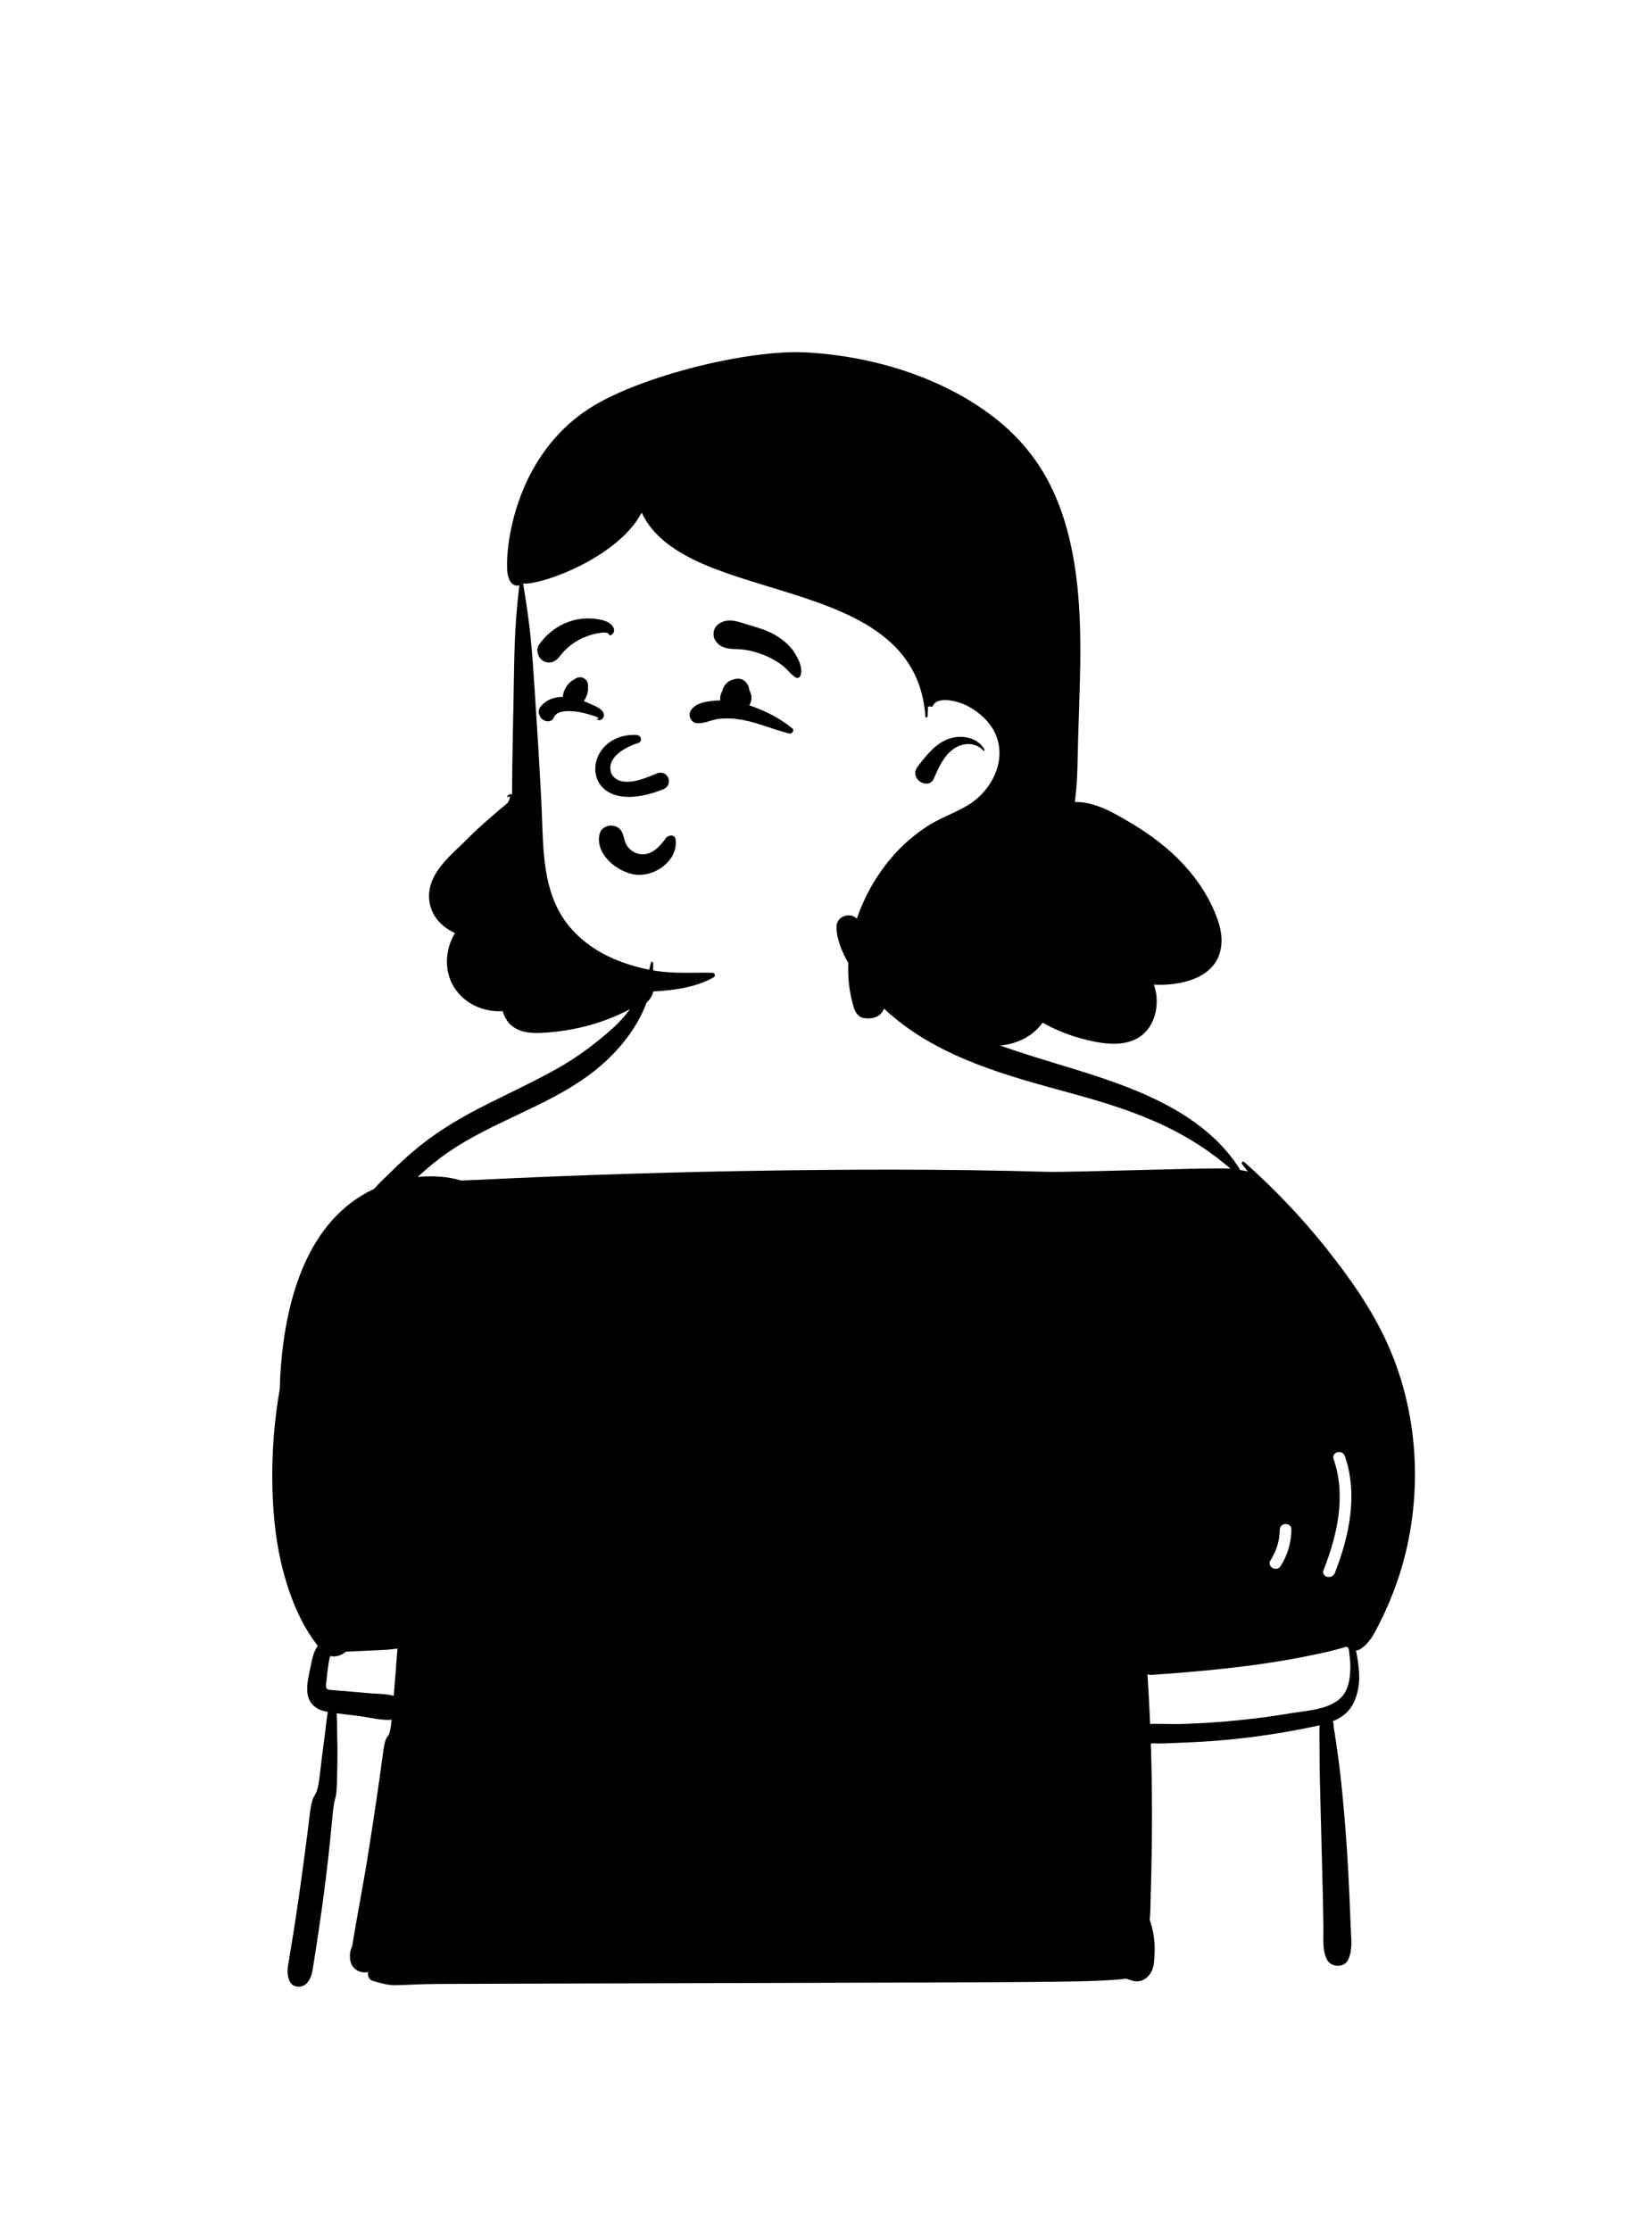 <svg width="1146" height="1547" viewBox="0 0 1146 1547" fill="none" xmlns="http://www.w3.org/2000/svg">
<path fill-rule="evenodd" clip-rule="evenodd" d="M932.912 1009.69C931.209 1004.81 923.415 1006.92 925.131 1011.84C933.952 1037.11 927.694 1064.62 918.158 1088.74C916.244 1093.58 924.052 1095.66 925.94 1090.89C935.971 1065.51 942.177 1036.24 932.912 1009.69M873.767 1154.06C848.89 1157.56 823.993 1159.72 798.944 1161.47C797.825 1161.55 796.856 1161.38 796.019 1161.01C796.765 1172.49 797.371 1183.97 797.845 1195.45C804.674 1195.26 811.645 1195.72 818.414 1195.54C827.262 1195.29 836.099 1194.85 844.926 1194.17C862.015 1192.88 879.074 1190.82 895.971 1187.98C902.286 1186.92 910.306 1186.27 917.499 1184.17C924.298 1182.19 930.351 1178.89 933.529 1172.7C936.232 1167.45 936.727 1161.02 936.727 1155.22C936.727 1151.22 936.041 1147.17 935.627 1143.14C935.113 1142.78 934.649 1142.34 934.275 1141.86C926.77 1144.23 918.982 1145.9 911.355 1147.51C898.937 1150.15 886.337 1152.3 873.767 1154.06M887.798 1060.75C887.661 1068.47 885.527 1075.47 881.376 1081.97C878.567 1086.36 885.555 1090.41 888.345 1086.04C893.231 1078.4 895.707 1069.81 895.868 1060.75C895.961 1055.55 887.891 1055.56 887.798 1060.75M250.105 1144.9C246.737 1145.09 243.347 1145.2 239.969 1145.38C236.989 1147.93 232.863 1149.24 229.095 1148.43C228.965 1148.75 228.847 1149.12 228.739 1149.54C228.073 1152.13 227.74 1154.92 227.357 1157.56C226.973 1160.17 226.681 1162.79 226.479 1165.41C226.378 1166.73 225.743 1169.72 226.55 1170.87C227.276 1171.91 228.88 1171.82 229.99 1171.95C232.976 1172.27 236.002 1172.43 239.009 1172.68C244.688 1173.17 250.368 1173.67 256.037 1174.16C261.596 1174.65 267.699 1174.5 273.136 1175.96C274.064 1165.05 274.912 1154.14 275.699 1143.22C267.275 1144.46 258.468 1144.43 250.105 1144.9M956.388 1126.8C952.999 1133.35 949.871 1139.79 943.385 1143.73C942.537 1144.23 941.589 1144.5 940.621 1144.57C941.347 1147.69 941.801 1150.88 942.205 1153.83C943.092 1160.32 943.284 1167.03 941.66 1173.43C940.076 1179.65 937.453 1185.21 932.308 1189.2C929.917 1191.06 927.305 1192.47 924.561 1193.59C925.025 1194.89 925.297 1196.18 925.156 1197.61C925.811 1200.9 926.245 1204.27 926.719 1207.48C927.758 1214.63 928.798 1221.78 929.615 1228.97C931.249 1243.26 932.53 1257.55 933.61 1271.89C934.689 1286.19 935.466 1300.51 936.111 1314.84C936.444 1322.16 936.737 1329.49 937.009 1336.82C937.282 1344.36 938.502 1352.07 935.173 1359.07C932.49 1364.72 923.421 1364.39 920.636 1359.07C917.106 1352.29 918.145 1344.25 918.054 1336.82C917.963 1329.83 917.842 1322.83 917.691 1315.83C917.388 1301.52 916.944 1287.2 916.591 1272.89C916.248 1258.91 915.824 1244.94 915.542 1230.97C915.401 1223.65 915.391 1216.33 915.35 1209.02C915.33 1204.96 915.159 1200.63 915.461 1196.4C912.939 1197 910.397 1197.5 907.885 1198.02C888.708 1201.95 869.329 1204.82 849.828 1206.6C840.033 1207.48 830.207 1208.11 820.382 1208.46C813.158 1208.72 805.673 1209.23 798.339 1208.96C798.914 1226.48 799.176 1244 799.146 1261.53C799.126 1274.18 798.955 1286.82 798.642 1299.47C798.47 1306.12 798.329 1312.77 798.127 1319.42C798.037 1322.4 798.037 1325.42 797.835 1328.4C797.774 1329.33 797.643 1330.23 797.472 1331.11C798.137 1333 798.692 1334.87 799.146 1336.61C801.366 1345.09 801.366 1353.23 800.377 1361.87C799.53 1369.2 793.366 1375.99 785.225 1373.42C783.903 1373 782.582 1372.57 781.27 1372.12C769.286 1373.49 757.23 1373.8 745.074 1374.03C727.309 1374.37 709.534 1374.48 691.759 1374.58C656.895 1374.76 622.021 1374.85 587.146 1374.95C517.065 1375.15 446.983 1375.34 376.902 1375.54C357.452 1375.61 338.002 1375.66 318.553 1375.72C308.485 1375.75 298.437 1375.76 288.379 1376.14C283.688 1376.32 278.987 1376.57 274.296 1376.65C268.859 1376.74 264.047 1375.17 258.852 1373.75C255.916 1372.93 254.756 1369.98 255.381 1367.49C250.68 1368.61 244.981 1366.23 243.377 1360.93C242.206 1357.09 242.64 1352.92 244.385 1349.36V1349.35C247.755 1328.06 252.032 1306.88 255.391 1285.59C259.074 1262.27 262.614 1238.9 265.732 1215.49C268.072 1197.81 269.999 1210.34 271.663 1192.58C264.41 1193.14 256.209 1190.93 249.026 1190C243.871 1189.33 238.676 1188.79 233.511 1188.09C233.894 1193.3 233.783 1198.6 233.924 1203.6C234.196 1213.52 234.075 1223.4 233.823 1233.32C233.339 1252.46 232.26 1241.32 230.535 1260.38C228.789 1279.59 226.651 1298.72 224.058 1317.83C222.726 1327.67 221.304 1337.5 219.801 1347.32C219.105 1351.9 218.389 1356.47 217.652 1361.05C216.774 1366.45 216.492 1371.57 212.447 1375.63C209.37 1378.7 203.085 1378.44 201.047 1374.15C198.465 1368.73 199.635 1364.09 200.593 1358.4C201.37 1353.83 202.117 1349.26 202.853 1344.69C204.427 1334.89 205.92 1325.08 207.322 1315.26C210.026 1296.34 212.578 1277.39 214.858 1258.42C217.158 1239.29 219.539 1250.46 221.798 1231.34C222.938 1221.69 224.078 1212.07 225.41 1202.45C226.086 1197.5 226.509 1192.24 227.397 1187.14C227.115 1187.1 226.832 1187.05 226.55 1187C220.416 1185.88 215.181 1182.42 213.637 1176.1C212.164 1170.05 213.92 1163.1 215.16 1157.17C216.22 1152.12 217.177 1145.66 220.429 1141.33C208.969 1126.73 201.515 1108.36 196.761 1090.69C191.582 1071.45 189.414 1051.36 188.955 1031.47C188.422 1008.43 190.158 985.523 194.106 962.995C194.198 958.221 194.418 953.449 194.772 948.681C198.243 901.899 212.81 846.528 258.993 824.669C259.174 824.579 259.366 824.498 259.558 824.417C263.179 820.088 267.699 816.192 271.351 812.55C277.817 806.091 284.576 799.915 291.739 794.224C305.922 782.953 321.478 773.951 337.649 765.847C354.002 757.643 370.597 749.944 386.576 740.992C400.498 733.181 413.027 723.776 424.921 713.16C438.287 701.222 447.8 685.126 451.533 667.557C451.725 666.64 453.087 666.892 453.107 667.769C454.085 699.971 432.356 728.428 407.347 746.431C377.447 767.937 341.341 778.118 311.017 798.968C303.481 804.144 296.43 809.987 289.721 816.192C300.001 815.143 310.462 815.809 320.096 818.655C323.889 818.423 327.702 818.353 331.506 818.17C340.201 817.736 348.907 817.334 357.613 816.949C375.358 816.163 393.113 815.447 410.868 814.821C445.702 813.589 480.546 812.66 515.39 812.046C585.411 810.804 655.523 810.561 725.534 812.591C744.52 813.136 844.351 809.352 853.591 810.42C840.003 798.654 825.093 789.048 808.7 781.145C788.191 771.286 766.996 764.707 745.095 758.692C699.991 746.31 653.152 734.372 617.057 702.917C608.089 695.097 600.12 686.106 593.593 676.146C587.358 666.64 580.428 654.469 580.256 642.874C580.135 634.64 591.595 631.642 595.671 638.696C598.203 643.066 599.454 647.859 601.522 652.441C603.58 656.982 606.021 661.361 608.735 665.55C614.071 673.785 620.689 681.13 627.892 687.76C643.246 701.908 661.848 712.272 681.096 720.113C724.797 737.904 772.595 745.412 814.006 768.865C832.124 779.127 849.465 793.286 860.35 811.349C862.106 811.622 863.851 811.944 865.596 812.307C864.295 810.662 862.983 809.019 861.662 807.383C860.794 806.313 862.136 804.901 863.195 805.849C883.785 824.175 902.75 843.964 919.94 865.539C936.384 886.186 951.718 907.823 962.572 932.002C982.083 975.435 986.38 1025.11 976.302 1071.55C973.558 1084.21 969.684 1096.6 964.751 1108.58C962.209 1114.76 959.455 1120.86 956.388 1126.8" fill="black"/>
<path fill-rule="evenodd" clip-rule="evenodd" d="M558.947 244.378C519.1 242.259 445.678 260.516 410.915 281.921C354.273 316.795 349.883 386.363 352.193 398.392C353.071 402.982 355.875 407.231 360.264 405.819C356.541 437.424 356.834 455.489 356.208 487.276L355.779 508.499C355.5 522.647 355.26 536.797 355.199 550.951C353.767 550.418 352.355 551.073 351.83 552.446C351.699 552.779 352.153 552.961 352.375 552.769C354.897 550.568 353.101 555.583 352.234 556.604C351.033 558.006 349.036 559.328 347.633 560.529L343.825 563.827V563.827L340.017 567.119C335.097 571.365 330.339 575.619 325.749 580.193L324.502 581.448C316.139 589.945 305.657 598.169 300.452 609.159C295.478 619.653 297.012 631.551 305.274 639.917C308.28 642.954 311.791 645.276 315.604 647.032C308.815 658.213 307.826 672.997 314.908 684.5C322 696.046 335.639 702.09 348.773 701.162C349.177 702.807 349.802 704.411 350.63 705.934C355.838 715.508 366.198 716.751 376.022 716.239L376.405 716.218C398.517 714.946 419.793 709.406 439.162 698.639C445.881 699.093 451.873 693.572 453.184 687.517C456.715 687.387 460.266 687.094 463.888 686.68C474.632 685.44 485.648 683.129 495.12 677.669C496.573 676.832 495.897 674.622 494.283 674.58C482.742 674.318 471.192 675.116 459.671 673.865C449.099 672.723 437.83 669.808 427.974 665.842C410.26 658.698 395.067 646.578 386.684 629.785C375.829 608.048 376.818 581.943 375.638 558.329C374.33 532.191 372.721 506.077 371 479.965L370.165 467.449C368.493 443.052 367.11 430.001 362.876 404.679C375.638 405.819 428.649 386.733 445.134 355.513C476.422 421.929 634.942 394.747 641.972 496.994C642.031 497.861 643.404 497.62 643.455 496.791L643.586 494.461C643.649 493.31 643.706 492.176 643.745 491.052L643.778 489.93L646.269 489.961C646.269 490.272 646.713 490.384 646.824 490.051C649.175 483.38 660.372 485.529 665.245 487.115C669.633 488.547 673.769 490.747 677.482 493.462C684.937 498.912 690.717 506.248 692.634 515.42C696.276 532.839 685.189 550.579 670.47 558.985C661.19 564.283 651.021 567.704 642.123 573.708C634.265 579.006 626.941 585.213 620.595 592.266C595.456 620.209 580.667 662.593 592.561 699.477C593.469 702.292 595.87 705.51 599.047 705.965C604.303 706.722 609.559 705.955 612.505 700.95C613.655 698.992 614.199 696.762 614.078 694.562C616.116 701.564 622.724 708.488 628.817 711.092C637.119 714.644 646.471 713.583 653.795 709.002L654.72 709.687C666.631 718.456 679.936 726.449 695.196 724.836C706.253 723.665 717.107 718.035 723.221 709.154C731.352 713.726 740.038 717.368 748.996 719.85L749.949 720.112C762.274 723.469 777.995 726.546 789.499 719.729C800.546 713.18 804.218 698.88 801.625 686.942C801.312 685.52 800.919 684.138 800.435 682.796C808.747 683.239 817.05 682.442 824.938 680C832.999 677.507 840.686 672.713 844.55 664.944C848.908 656.154 847.747 646.164 844.499 637.213C839.304 622.852 830.951 610.077 820.55 598.947C810.548 588.235 798.484 579.147 785.945 571.571L783.831 570.306C772.544 563.572 758.933 555.681 745.596 556.2C745.636 556.028 745.667 555.866 745.687 555.695C747.704 540.831 747.472 525.674 747.947 510.688C748.38 496.903 748.875 483.119 749.197 469.324C749.722 445.87 749.551 422.318 746.494 399.028C743.78 378.361 738.898 358.207 729.99 339.286C720.638 319.407 706.555 302.443 689.164 289.103C652.665 261.099 604.454 246.8 558.947 244.378ZM682.919 519.84C678.945 512.343 669.896 509.981 661.956 511.333C650.829 513.231 643.263 522.96 636.767 531.325C629.947 540.094 644.171 548.359 647.833 539.863L648.701 537.855C651.64 531.118 655.111 524.013 661.109 519.618C667.485 514.956 676.483 514.27 682.112 520.466C682.516 520.92 683.192 520.335 682.919 519.84Z" fill="black"/>
<path fill-rule="evenodd" clip-rule="evenodd" d="M431.23 576.555C427.768 570.446 417.44 571.439 415.862 578.564C412.659 593.009 429.878 606.348 442.956 606.681C455.952 607.011 470.535 595.945 468.653 581.969C468.188 578.512 463.572 578.931 461.998 581.099L461.387 581.931C457.113 587.675 451.473 593.62 443.54 592.22C440.252 591.64 437.266 589.586 435.279 586.941C432.882 583.749 433.145 579.938 431.23 576.555ZM513.869 470.878C512.108 470.393 510.331 470.58 508.77 471.244C505.286 471.883 502.375 474.789 501.352 478.107C501.272 478.395 501.181 478.678 501.082 478.959L500.927 479.378L501.344 478.314C501.151 479.362 500.299 480.463 499.992 481.514C499.615 482.807 499.523 484.275 499.65 485.698C498.543 485.709 497.435 485.747 496.329 485.842L495.261 485.938C489.286 486.494 482.726 487.513 479.184 492.677C477.194 495.579 479.062 500.805 482.717 501.364C488.343 502.225 493.189 499.11 498.796 498.487C504.096 497.896 509.643 498.235 514.874 499.192C525.675 501.167 535.601 505.547 546.126 508.295L547.559 508.659V508.659L547.557 508.652C549.361 509.088 551.409 506.579 549.624 505.112C541.192 498.182 530.396 492.566 519.76 489.146C521.309 486.681 521.789 483.434 520.729 480.787C520.565 480.238 520.362 479.705 520.147 479.173L519.699 478.079V478.079C519.656 477.563 519.557 477.054 519.414 476.554L519.391 476.402V476.402L519.378 476.411V476.411C518.586 473.837 516.518 471.609 513.869 470.878ZM406.286 471.276C403.979 468.968 400.739 469.309 398.332 471.126L398.012 471.376V471.376C395.744 472.384 393.866 474.587 392.634 476.629C391.353 478.749 390.503 480.909 390.47 483.243C384.887 483.261 379.539 484.936 375.441 489.445C374.117 490.9 373.213 493.144 373.941 495.117L374.375 496.291V496.291C375.752 500.017 381.939 502.162 384.042 497.78L384.139 497.566C386.374 492.363 394.952 492.909 399.511 493.441C402.688 493.813 405.827 494.603 408.895 495.488C409.977 495.8 411.048 496.139 412.119 496.484L413.189 496.832C413.76 497.016 416.734 498.632 414.884 498.249C414.386 498.147 414.012 498.871 414.52 499.114C416.725 500.169 419.077 498.069 418.93 495.699C418.675 491.586 412.146 489.331 409.004 487.913L408.816 487.827C407.611 487.27 406.349 486.736 405.047 486.241C405.779 485.151 406.385 483.94 406.888 482.64C407.364 481.413 407.682 480.22 407.856 478.915C408.028 478.278 408.028 477.64 407.856 477.001L407.83 476.819V476.819C407.919 476.397 407.961 475.961 407.955 475.522L407.973 475.351H407.955C407.894 473.814 407.283 472.274 406.286 471.276ZM443.135 515.078C434.275 517.816 419.658 525.277 424.275 536.792C430.722 547.368 447.82 539.595 456.106 536.179C463.55 533.712 467.425 544.148 460.228 547.293C400.75 570.831 400.968 508.71 440.979 509.622C445.384 509.722 445.522 514.167 443.135 515.078ZM521.827 434.077L520.316 433.636C512.462 431.361 504.445 427.431 497.472 433.562C494.734 435.97 494.17 440.974 496.13 443.977C500.592 450.82 507.211 449.774 514.419 450.357C519.907 450.801 525.313 452.414 530.436 454.429C534.622 456.077 538.505 458.397 542.171 460.985C545.773 463.529 548.233 467.506 551.927 469.795C553.281 470.635 554.845 469.771 555.331 468.41C557.054 463.581 554.143 457.566 551.679 453.451C548.672 448.432 544.104 444.327 539.192 441.221C533.814 437.819 527.866 435.855 521.827 434.077V434.077ZM407.391 428.882C394.116 428.878 381.342 436.263 373.918 447.09C371.395 450.769 373.244 456.218 376.865 458.336C380.928 460.714 385.272 459.002 387.95 455.595L388.108 455.388C392.367 449.716 397.856 445.249 404.362 442.34C407.537 440.921 411.048 439.769 414.482 439.185L415.591 438.995C417.147 438.734 418.951 438.485 420.358 438.729C421.111 438.828 421.803 439.077 422.441 439.456C422.134 440.126 422.926 440.934 423.658 440.532C426.956 438.72 426.552 435.486 423.827 432.974C419.972 429.418 412.369 428.883 407.391 428.882Z" fill="black"/>
</svg>
